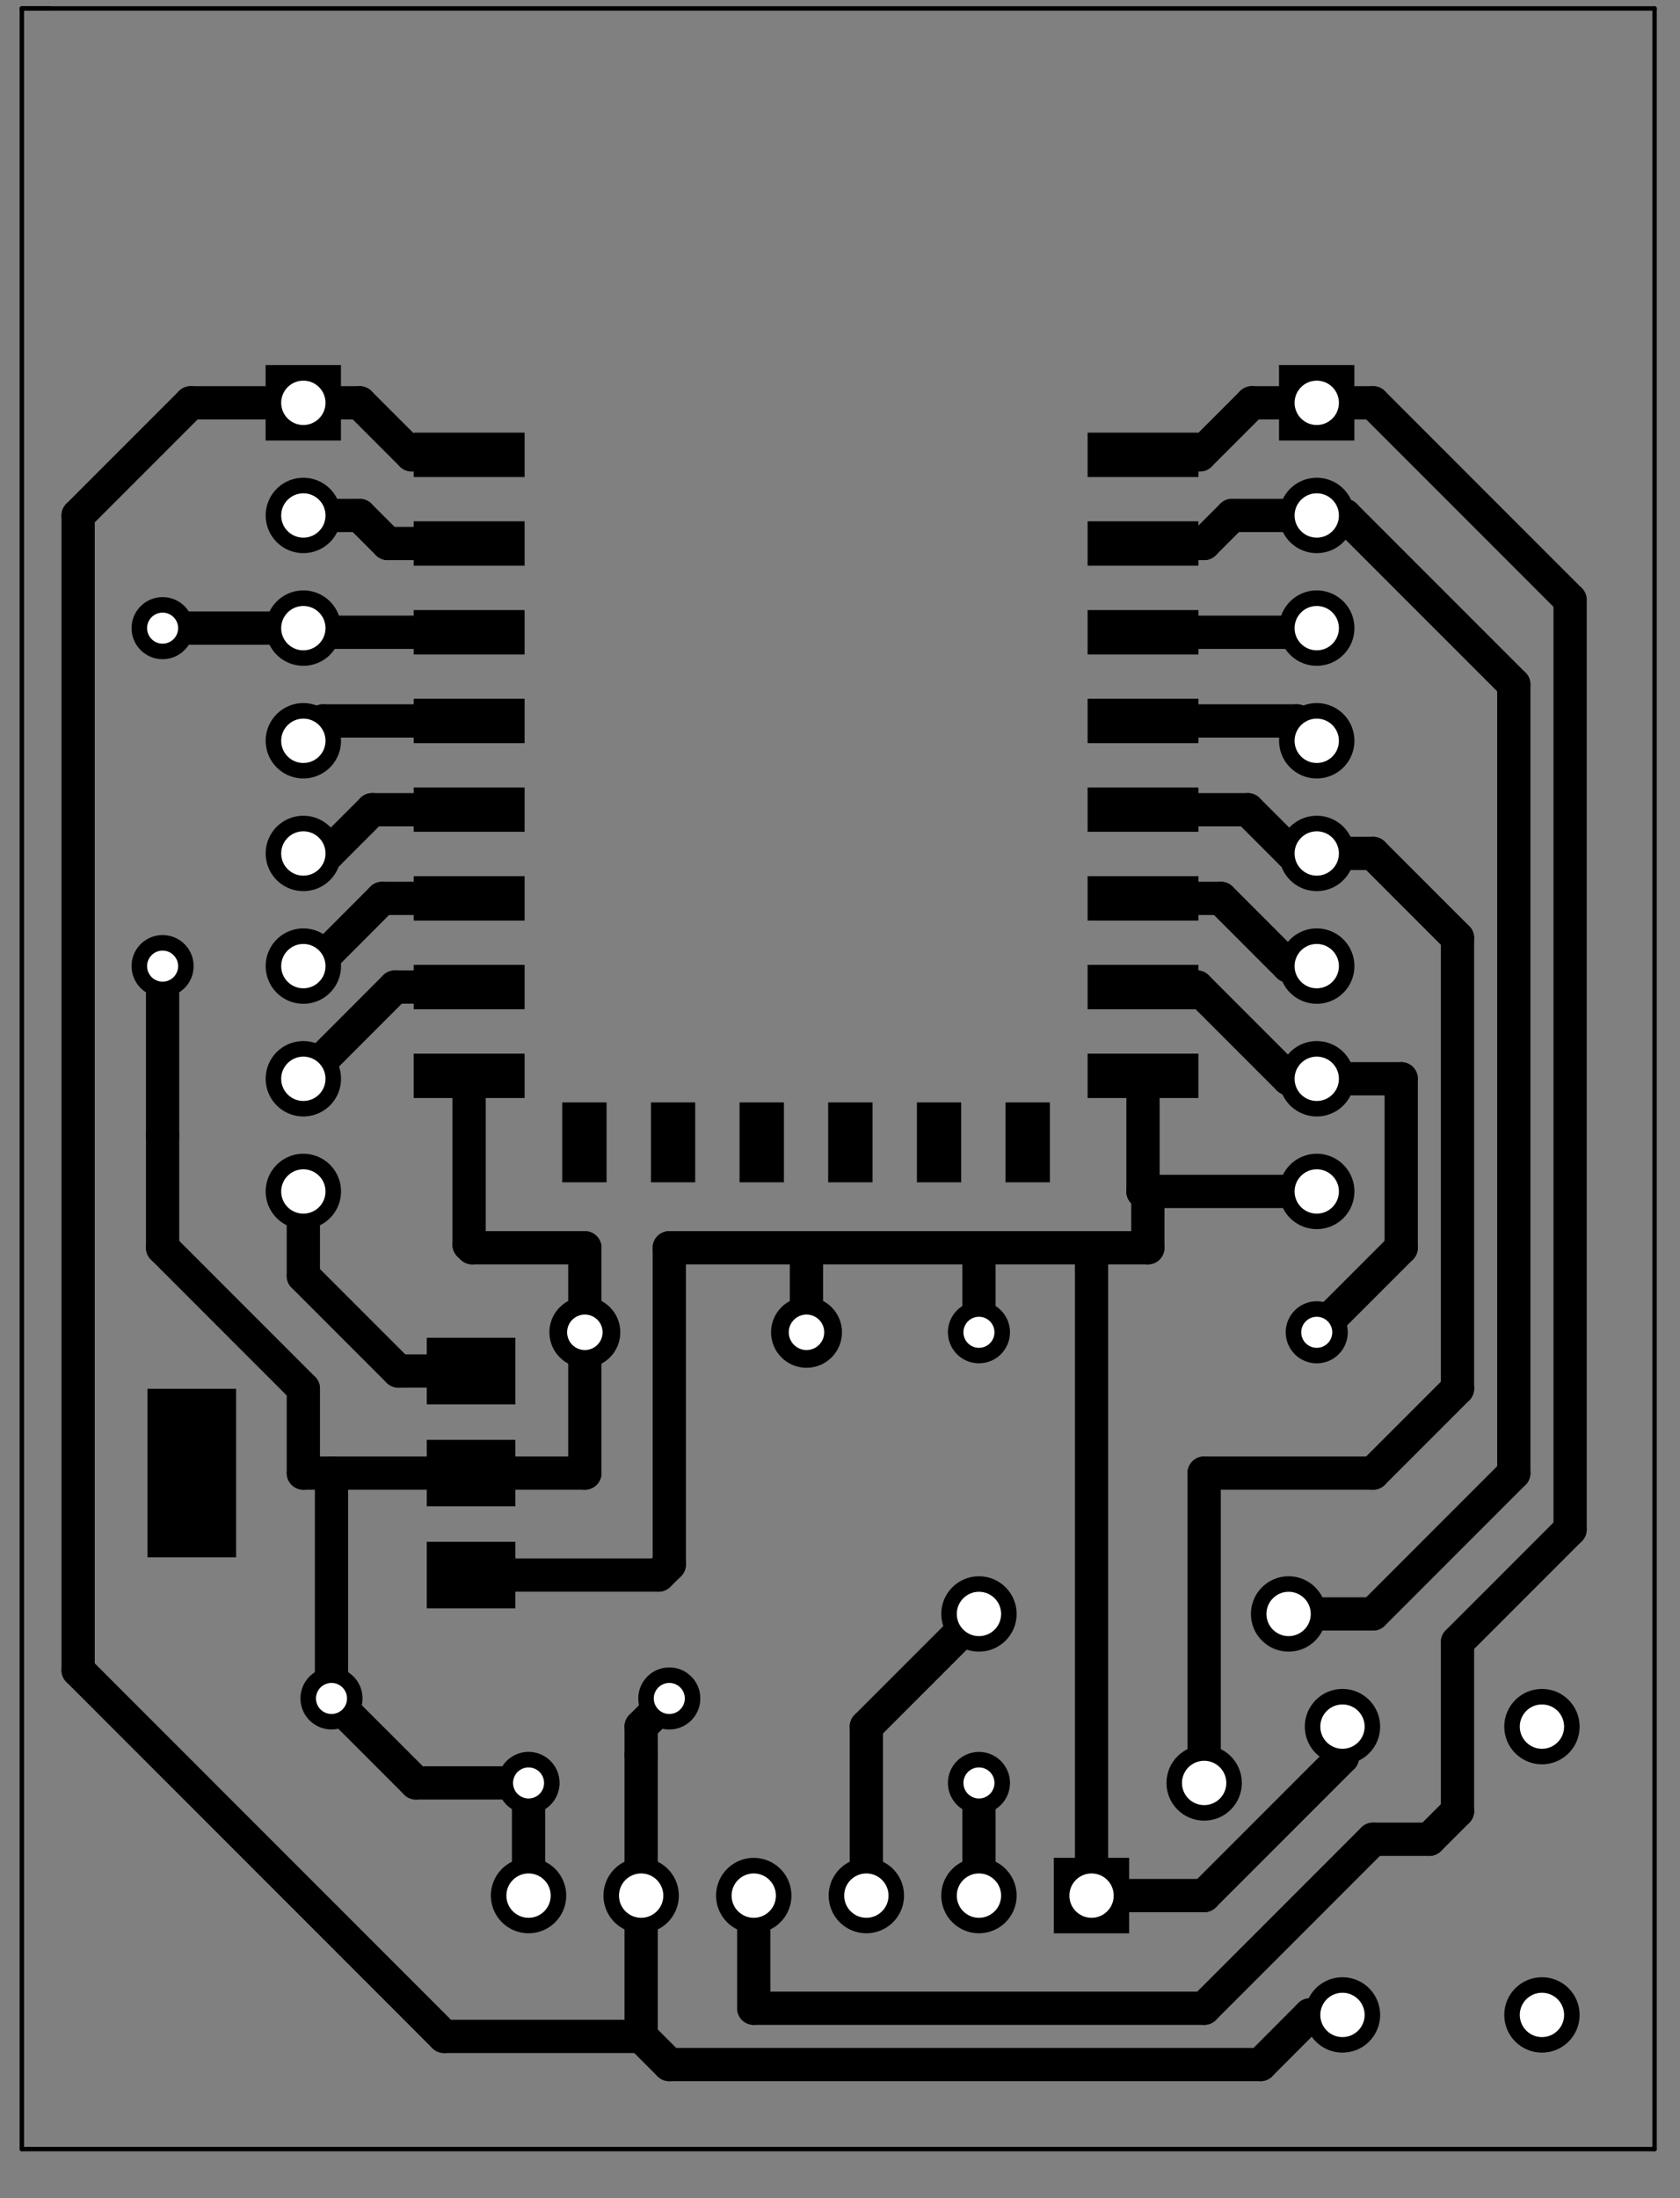 <?xml version="1.0" standalone="no"?>
 <!DOCTYPE svg PUBLIC "-//W3C//DTD SVG 1.1//EN" 
 "http://www.w3.org/Graphics/SVG/1.1/DTD/svg11.dtd"> 
<svg xmlns="http://www.w3.org/2000/svg" version="1.1" 
    width="3.79cm" height="4.956cm" viewBox="0 0 14920 19510 ">
<rect x="0" y="0" width="14920" height="19510" fill="#808080" stroke="none"/>
<title>SVG Picture created as esp12-F.Cu.svg date 2018/07/05 23:08:08 </title>
  <desc>Picture generated by PCBNEW </desc>
<g style="fill:#000000; fill-opacity:1;stroke:#000000; stroke-opacity:1;
stroke-linecap:round; stroke-linejoin:round; "
 transform="translate(0 0) scale(1 1)">
</g>
<g style="fill:#000000; fill-opacity:0.0; 
stroke:#000000; stroke-width:-0; stroke-opacity:1; 
stroke-linecap:round; stroke-linejoin:round;">
</g>
<g style="fill:#000000; fill-opacity:0.0; 
stroke:#000000; stroke-width:39.37; stroke-opacity:1; 
stroke-linecap:round; stroke-linejoin:round;">
<path d="M194 75
L444 75
" />
<path d="M14694 75
L194 75
" />
<path d="M14694 19075
L14694 75
" />
<path d="M194 19075
L14694 19075
" />
<path d="M194 75
L194 19075
" />
</g>
<g style="fill:#000000; fill-opacity:1.0; 
stroke:#000000; stroke-width:0; stroke-opacity:1; 
stroke-linecap:round; stroke-linejoin:round;">
<circle cx="8694.04" cy="15825.4" r="275.591" /> 
</g>
<g style="fill:#000000; fill-opacity:1.0; 
stroke:#000000; stroke-width:39.37; stroke-opacity:1; 
stroke-linecap:round; stroke-linejoin:round;">
</g>
<g style="fill:#000000; fill-opacity:1.0; 
stroke:#000000; stroke-width:551.181; stroke-opacity:1; 
stroke-linecap:round; stroke-linejoin:round;">
</g>
<g style="fill:#000000; fill-opacity:0.0; 
stroke:#000000; stroke-width:551.181; stroke-opacity:1; 
stroke-linecap:round; stroke-linejoin:round;">
<path d="M4694 15825
L4694 15825
" />
</g>
<g style="fill:#000000; fill-opacity:1.0; 
stroke:#000000; stroke-width:0; stroke-opacity:1; 
stroke-linecap:round; stroke-linejoin:round;">
<circle cx="11694" cy="11825.4" r="275.591" /> 
</g>
<g style="fill:#000000; fill-opacity:1.0; 
stroke:#000000; stroke-width:39.37; stroke-opacity:1; 
stroke-linecap:round; stroke-linejoin:round;">
</g>
<g style="fill:#000000; fill-opacity:1.0; 
stroke:#000000; stroke-width:551.181; stroke-opacity:1; 
stroke-linecap:round; stroke-linejoin:round;">
</g>
<g style="fill:#000000; fill-opacity:0.0; 
stroke:#000000; stroke-width:551.181; stroke-opacity:1; 
stroke-linecap:round; stroke-linejoin:round;">
<path d="M8694 11825
L8694 11825
" />
</g>
<g style="fill:#000000; fill-opacity:1.0; 
stroke:#000000; stroke-width:0; stroke-opacity:1; 
stroke-linecap:round; stroke-linejoin:round;">
<circle cx="5194.04" cy="11825.4" r="314.961" /> 
</g>
<g style="fill:#000000; fill-opacity:1.0; 
stroke:#000000; stroke-width:39.37; stroke-opacity:1; 
stroke-linecap:round; stroke-linejoin:round;">
</g>
<g style="fill:#000000; fill-opacity:1.0; 
stroke:#000000; stroke-width:0; stroke-opacity:1; 
stroke-linecap:round; stroke-linejoin:round;">
<circle cx="7162.54" cy="11825.4" r="314.961" /> 
</g>
<g style="fill:#000000; fill-opacity:1.0; 
stroke:#000000; stroke-width:39.37; stroke-opacity:1; 
stroke-linecap:round; stroke-linejoin:round;">
</g>
<g style="fill:#000000; fill-opacity:1.0; 
stroke:#000000; stroke-width:0; stroke-opacity:1; 
stroke-linecap:round; stroke-linejoin:round;">
<polyline style="fill-rule:evenodd;"
points="2359,3910
2359,3240
3028,3240
3028,3910
2359,3910
" /> 
</g>
<g style="fill:#000000; fill-opacity:1.0; 
stroke:#000000; stroke-width:669.291; stroke-opacity:1; 
stroke-linecap:round; stroke-linejoin:round;">
</g>
<g style="fill:#000000; fill-opacity:0.0; 
stroke:#000000; stroke-width:669.291; stroke-opacity:1; 
stroke-linecap:round; stroke-linejoin:round;">
<path d="M2694 4575
L2694 4575
" />
<path d="M2694 5575
L2694 5575
" />
<path d="M2694 6575
L2694 6575
" />
<path d="M2694 7575
L2694 7575
" />
<path d="M2694 8575
L2694 8575
" />
<path d="M2694 9575
L2694 9575
" />
<path d="M2694 10575
L2694 10575
" />
</g>
<g style="fill:#000000; fill-opacity:0.0; 
stroke:#000000; stroke-width:0; stroke-opacity:1; 
stroke-linecap:round; stroke-linejoin:round;">
</g>
<g style="fill:#000000; fill-opacity:1.0; 
stroke:#000000; stroke-width:0; stroke-opacity:1; 
stroke-linecap:round; stroke-linejoin:round;">
<polyline style="fill-rule:evenodd;"
points="11359,3910
11359,3240
12028,3240
12028,3910
11359,3910
" /> 
</g>
<g style="fill:#000000; fill-opacity:1.0; 
stroke:#000000; stroke-width:669.291; stroke-opacity:1; 
stroke-linecap:round; stroke-linejoin:round;">
</g>
<g style="fill:#000000; fill-opacity:0.0; 
stroke:#000000; stroke-width:669.291; stroke-opacity:1; 
stroke-linecap:round; stroke-linejoin:round;">
<path d="M11694 4575
L11694 4575
" />
<path d="M11694 5575
L11694 5575
" />
<path d="M11694 6575
L11694 6575
" />
<path d="M11694 7575
L11694 7575
" />
<path d="M11694 8575
L11694 8575
" />
<path d="M11694 9575
L11694 9575
" />
<path d="M11694 10575
L11694 10575
" />
</g>
<g style="fill:#000000; fill-opacity:0.0; 
stroke:#000000; stroke-width:0; stroke-opacity:1; 
stroke-linecap:round; stroke-linejoin:round;">
</g>
<g style="fill:#000000; fill-opacity:1.0; 
stroke:#000000; stroke-width:0; stroke-opacity:1; 
stroke-linecap:round; stroke-linejoin:round;">
<polyline style="fill-rule:evenodd;"
points="9359,16490
10028,16490
10028,17160
9359,17160
9359,16490
" /> 
</g>
<g style="fill:#000000; fill-opacity:1.0; 
stroke:#000000; stroke-width:669.291; stroke-opacity:1; 
stroke-linecap:round; stroke-linejoin:round;">
</g>
<g style="fill:#000000; fill-opacity:0.0; 
stroke:#000000; stroke-width:669.291; stroke-opacity:1; 
stroke-linecap:round; stroke-linejoin:round;">
<path d="M8694 16825
L8694 16825
" />
<path d="M7694 16825
L7694 16825
" />
<path d="M6694 16825
L6694 16825
" />
<path d="M5694 16825
L5694 16825
" />
<path d="M4694 16825
L4694 16825
" />
</g>
<g style="fill:#000000; fill-opacity:1.0; 
stroke:#000000; stroke-width:0; stroke-opacity:1; 
stroke-linecap:round; stroke-linejoin:round;">
<circle cx="1444.04" cy="5575.35" r="275.591" /> 
</g>
<g style="fill:#000000; fill-opacity:1.0; 
stroke:#000000; stroke-width:39.37; stroke-opacity:1; 
stroke-linecap:round; stroke-linejoin:round;">
</g>
<g style="fill:#000000; fill-opacity:1.0; 
stroke:#000000; stroke-width:551.181; stroke-opacity:1; 
stroke-linecap:round; stroke-linejoin:round;">
</g>
<g style="fill:#000000; fill-opacity:0.0; 
stroke:#000000; stroke-width:551.181; stroke-opacity:1; 
stroke-linecap:round; stroke-linejoin:round;">
<path d="M1444 8575
L1444 8575
" />
</g>
<g style="fill:#000000; fill-opacity:1.0; 
stroke:#000000; stroke-width:0; stroke-opacity:1; 
stroke-linecap:round; stroke-linejoin:round;">
<circle cx="5944.04" cy="15075.4" r="275.591" /> 
</g>
<g style="fill:#000000; fill-opacity:1.0; 
stroke:#000000; stroke-width:39.37; stroke-opacity:1; 
stroke-linecap:round; stroke-linejoin:round;">
</g>
<g style="fill:#000000; fill-opacity:1.0; 
stroke:#000000; stroke-width:551.181; stroke-opacity:1; 
stroke-linecap:round; stroke-linejoin:round;">
</g>
<g style="fill:#000000; fill-opacity:0.0; 
stroke:#000000; stroke-width:551.181; stroke-opacity:1; 
stroke-linecap:round; stroke-linejoin:round;">
<path d="M2944 15075
L2944 15075
" />
</g>
<g style="fill:#000000; fill-opacity:0.0; 
stroke:#000000; stroke-width:0; stroke-opacity:1; 
stroke-linecap:round; stroke-linejoin:round;">
</g>
<g style="fill:#000000; fill-opacity:1.0; 
stroke:#000000; stroke-width:0; stroke-opacity:1; 
stroke-linecap:round; stroke-linejoin:round;">
<polyline style="fill-rule:evenodd;"
points="3674,4234
3674,3840
4659,3840
4659,4234
3674,4234
" /> 
<polyline style="fill-rule:evenodd;"
points="3674,5021
3674,4627
4659,4627
4659,5021
3674,5021
" /> 
<polyline style="fill-rule:evenodd;"
points="3674,5809
3674,5415
4659,5415
4659,5809
3674,5809
" /> 
<polyline style="fill-rule:evenodd;"
points="3674,6596
3674,6202
4659,6202
4659,6596
3674,6596
" /> 
<polyline style="fill-rule:evenodd;"
points="3674,7383
3674,6990
4659,6990
4659,7383
3674,7383
" /> 
<polyline style="fill-rule:evenodd;"
points="3674,8171
3674,7777
4659,7777
4659,8171
3674,8171
" /> 
<polyline style="fill-rule:evenodd;"
points="3674,8958
3674,8564
4659,8564
4659,8958
3674,8958
" /> 
<polyline style="fill-rule:evenodd;"
points="3674,9746
3674,9352
4659,9352
4659,9746
3674,9746
" /> 
<polyline style="fill-rule:evenodd;"
points="4993,10494
4993,9785
5387,9785
5387,10494
4993,10494
" /> 
<polyline style="fill-rule:evenodd;"
points="5781,10494
5781,9785
6174,9785
6174,10494
5781,10494
" /> 
<polyline style="fill-rule:evenodd;"
points="6568,10494
6568,9785
6962,9785
6962,10494
6568,10494
" /> 
<polyline style="fill-rule:evenodd;"
points="7355,10494
7355,9785
7749,9785
7749,10494
7355,10494
" /> 
<polyline style="fill-rule:evenodd;"
points="8143,10494
8143,9785
8536,9785
8536,10494
8143,10494
" /> 
<polyline style="fill-rule:evenodd;"
points="8930,10494
8930,9785
9324,9785
9324,10494
8930,10494
" /> 
<polyline style="fill-rule:evenodd;"
points="9659,9746
9659,9352
10643,9352
10643,9746
9659,9746
" /> 
<polyline style="fill-rule:evenodd;"
points="9659,8958
9659,8564
10643,8564
10643,8958
9659,8958
" /> 
<polyline style="fill-rule:evenodd;"
points="9659,8171
9659,7777
10643,7777
10643,8171
9659,8171
" /> 
<polyline style="fill-rule:evenodd;"
points="9659,7383
9659,6990
10643,6990
10643,7383
9659,7383
" /> 
<polyline style="fill-rule:evenodd;"
points="9659,6596
9659,6202
10643,6202
10643,6596
9659,6596
" /> 
<polyline style="fill-rule:evenodd;"
points="9659,5809
9659,5415
10643,5415
10643,5809
9659,5809
" /> 
<polyline style="fill-rule:evenodd;"
points="9659,5021
9659,4627
10643,4627
10643,5021
9659,5021
" /> 
<polyline style="fill-rule:evenodd;"
points="9659,4234
9659,3840
10643,3840
10643,4234
9659,4234
" /> 
<polyline style="fill-rule:evenodd;"
points="2097,12327
2097,13823
1310,13823
1310,12327
2097,12327
" /> 
<polyline style="fill-rule:evenodd;"
points="4577,12780
4577,13370
3790,13370
3790,12780
4577,12780
" /> 
<polyline style="fill-rule:evenodd;"
points="4577,11874
4577,12465
3790,12465
3790,11874
4577,11874
" /> 
<polyline style="fill-rule:evenodd;"
points="4577,13685
4577,14276
3790,14276
3790,13685
4577,13685
" /> 
<circle cx="11922.4" cy="17884.4" r="334.646" /> 
</g>
<g style="fill:#000000; fill-opacity:1.0; 
stroke:#000000; stroke-width:39.37; stroke-opacity:1; 
stroke-linecap:round; stroke-linejoin:round;">
</g>
<g style="fill:#000000; fill-opacity:1.0; 
stroke:#000000; stroke-width:0; stroke-opacity:1; 
stroke-linecap:round; stroke-linejoin:round;">
<circle cx="11922.4" cy="15325.4" r="334.646" /> 
</g>
<g style="fill:#000000; fill-opacity:1.0; 
stroke:#000000; stroke-width:39.37; stroke-opacity:1; 
stroke-linecap:round; stroke-linejoin:round;">
</g>
<g style="fill:#000000; fill-opacity:1.0; 
stroke:#000000; stroke-width:0; stroke-opacity:1; 
stroke-linecap:round; stroke-linejoin:round;">
<circle cx="13694" cy="17884.4" r="334.646" /> 
</g>
<g style="fill:#000000; fill-opacity:1.0; 
stroke:#000000; stroke-width:39.37; stroke-opacity:1; 
stroke-linecap:round; stroke-linejoin:round;">
</g>
<g style="fill:#000000; fill-opacity:1.0; 
stroke:#000000; stroke-width:0; stroke-opacity:1; 
stroke-linecap:round; stroke-linejoin:round;">
<circle cx="13694" cy="15325.4" r="334.646" /> 
</g>
<g style="fill:#000000; fill-opacity:1.0; 
stroke:#000000; stroke-width:39.37; stroke-opacity:1; 
stroke-linecap:round; stroke-linejoin:round;">
</g>
<g style="fill:#000000; fill-opacity:1.0; 
stroke:#000000; stroke-width:0; stroke-opacity:1; 
stroke-linecap:round; stroke-linejoin:round;">
<circle cx="11444" cy="14325.4" r="334.646" /> 
</g>
<g style="fill:#000000; fill-opacity:1.0; 
stroke:#000000; stroke-width:39.37; stroke-opacity:1; 
stroke-linecap:round; stroke-linejoin:round;">
</g>
<g style="fill:#000000; fill-opacity:1.0; 
stroke:#000000; stroke-width:0; stroke-opacity:1; 
stroke-linecap:round; stroke-linejoin:round;">
<circle cx="8694.04" cy="14325.4" r="334.646" /> 
</g>
<g style="fill:#000000; fill-opacity:1.0; 
stroke:#000000; stroke-width:39.37; stroke-opacity:1; 
stroke-linecap:round; stroke-linejoin:round;">
</g>
<g style="fill:#000000; fill-opacity:1.0; 
stroke:#000000; stroke-width:0; stroke-opacity:1; 
stroke-linecap:round; stroke-linejoin:round;">
<circle cx="10694" cy="15825.4" r="334.646" /> 
</g>
<g style="fill:#000000; fill-opacity:1.0; 
stroke:#000000; stroke-width:39.37; stroke-opacity:1; 
stroke-linecap:round; stroke-linejoin:round;">
</g>
<g style="fill:#000000; fill-opacity:1.0; 
stroke:#000000; stroke-width:295.276; stroke-opacity:1; 
stroke-linecap:round; stroke-linejoin:round;">
</g>
<g style="fill:#000000; fill-opacity:0.0; 
stroke:#000000; stroke-width:295.276; stroke-opacity:1; 
stroke-linecap:round; stroke-linejoin:round;">
<path d="M4184 13075
L5194 13075
" />
<path d="M5194 13075
L5194 11825
" />
<path d="M5194 11825
L5194 11075
" />
<path d="M4166 11048
L4166 9549
" />
<path d="M4194 11075
L4166 11048
" />
<path d="M5194 11075
L4194 11075
" />
<path d="M4694 16825
L4694 15825
" />
<path d="M2944 15075
L3694 15825
" />
<path d="M3694 15825
L4694 15825
" />
<path d="M2944 15075
L2944 13075
" />
<path d="M4184 13075
L2944 13075
" />
<path d="M2944 13075
L2694 13075
" />
<path d="M1444 8575
L1444 10075
" />
<path d="M1444 10075
L1444 11075
" />
<path d="M1444 11075
L2694 12325
" />
<path d="M2694 12325
L2694 13075
" />
<path d="M11922 15325
L11922 15597
" />
<path d="M11922 15597
L10694 16825
" />
<path d="M10694 16825
L9694 16825
" />
<path d="M9694 16825
L9694 11075
" />
<path d="M7162 11825
L7162 11075
" />
<path d="M7162 11075
L7194 11075
" />
<path d="M8694 11825
L8694 11075
" />
<path d="M4184 13980
L5849 13980
" />
<path d="M10194 11075
L10194 10575
" />
<path d="M5944 11075
L7194 11075
" />
<path d="M7194 11075
L8694 11075
" />
<path d="M8694 11075
L9694 11075
" />
<path d="M9694 11075
L10194 11075
" />
<path d="M5944 13886
L5944 11075
" />
<path d="M5849 13980
L5944 13886
" />
<path d="M10194 10575
L10151 10575
" />
<path d="M11694 10575
L10151 10575
" />
<path d="M10151 10575
L10194 10575
" />
<path d="M10194 10575
L10151 10575
" />
<path d="M10151 10575
L10151 9549
" />
<path d="M11922 17884
L11634 17884
" />
<path d="M11634 17884
L11194 18325
" />
<path d="M11194 18325
L5944 18325
" />
<path d="M5944 18325
L5694 18075
" />
<path d="M5694 16825
L5694 15575
" />
<path d="M5694 15325
L5944 15075
" />
<path d="M5694 15575
L5694 15325
" />
<path d="M2694 3575
L1694 3575
" />
<path d="M5694 18075
L5694 16825
" />
<path d="M3944 18075
L5694 18075
" />
<path d="M694 14825
L3944 18075
" />
<path d="M694 4575
L694 14825
" />
<path d="M1694 3575
L694 4575
" />
<path d="M4166 4037
L3656 4037
" />
<path d="M3194 3575
L2694 3575
" />
<path d="M3656 4037
L3194 3575
" />
<path d="M4166 4824
L3443 4824
" />
<path d="M3194 4575
L2694 4575
" />
<path d="M3443 4824
L3194 4575
" />
<path d="M2694 5575
L1444 5575
" />
<path d="M4166 5612
L2730 5612
" />
<path d="M2730 5612
L2694 5575
" />
<path d="M4166 6399
L2869 6399
" />
<path d="M2869 6399
L2694 6575
" />
<path d="M4166 7187
L3305 7187
" />
<path d="M3305 7187
L2917 7575
" />
<path d="M2917 7575
L2694 7575
" />
<path d="M4166 7974
L3394 7974
" />
<path d="M3394 7974
L2794 8575
" />
<path d="M2794 8575
L2694 8575
" />
<path d="M4166 8761
L3507 8761
" />
<path d="M3507 8761
L2694 9575
" />
<path d="M2694 10575
L2694 11325
" />
<path d="M3538 12169
L4184 12169
" />
<path d="M2694 11325
L3538 12169
" />
<path d="M7694 16825
L7694 15325
" />
<path d="M13444 6075
L11944 4575
" />
<path d="M13444 13075
L13444 6075
" />
<path d="M12194 14325
L13444 13075
" />
<path d="M11444 14325
L12194 14325
" />
<path d="M7694 15325
L8694 14325
" />
<path d="M11944 4575
L11694 4575
" />
<path d="M10151 4824
L10693 4824
" />
<path d="M10942 4575
L11694 4575
" />
<path d="M10693 4824
L10942 4575
" />
<path d="M10151 5612
L11657 5612
" />
<path d="M11657 5612
L11694 5575
" />
<path d="M10151 6399
L11518 6399
" />
<path d="M11518 6399
L11694 6575
" />
<path d="M12194 7575
L11694 7575
" />
<path d="M12944 8325
L12194 7575
" />
<path d="M12944 12325
L12944 8325
" />
<path d="M12194 13075
L12944 12325
" />
<path d="M10694 13075
L12194 13075
" />
<path d="M10694 15825
L10694 13075
" />
<path d="M8694 16825
L8694 15825
" />
<path d="M10151 7187
L11082 7187
" />
<path d="M11082 7187
L11470 7575
" />
<path d="M11470 7575
L11694 7575
" />
<path d="M10151 7974
L10843 7974
" />
<path d="M10843 7974
L11444 8575
" />
<path d="M11444 8575
L11694 8575
" />
<path d="M11694 9575
L12444 9575
" />
<path d="M12444 11075
L11694 11825
" />
<path d="M12444 9575
L12444 11075
" />
<path d="M10151 8761
L10630 8761
" />
<path d="M10630 8761
L11444 9575
" />
<path d="M11444 9575
L11694 9575
" />
<path d="M6694 16825
L6694 17825
" />
<path d="M12194 3575
L11694 3575
" />
<path d="M13944 5325
L12194 3575
" />
<path d="M13944 13575
L13944 5325
" />
<path d="M12944 14575
L13944 13575
" />
<path d="M12944 16075
L12944 14575
" />
<path d="M12694 16325
L12944 16075
" />
<path d="M12194 16325
L12694 16325
" />
<path d="M10694 17825
L12194 16325
" />
<path d="M6694 17825
L10694 17825
" />
<path d="M10151 4037
L10656 4037
" />
<path d="M11118 3575
L11694 3575
" />
<path d="M10656 4037
L11118 3575
" />
</g>
<g style="fill:#FFFFFF; fill-opacity:0.0; 
stroke:#FFFFFF; stroke-width:295.276; stroke-opacity:1; 
stroke-linecap:round; stroke-linejoin:round;">
</g>
<g style="fill:#FFFFFF; fill-opacity:1.0; 
stroke:#FFFFFF; stroke-width:0; stroke-opacity:1; 
stroke-linecap:round; stroke-linejoin:round;">
<circle cx="11444" cy="14325.4" r="196.85" /> 
</g>
<g style="fill:#FFFFFF; fill-opacity:1.0; 
stroke:#FFFFFF; stroke-width:39.37; stroke-opacity:1; 
stroke-linecap:round; stroke-linejoin:round;">
</g>
<g style="fill:#FFFFFF; fill-opacity:1.0; 
stroke:#FFFFFF; stroke-width:0; stroke-opacity:1; 
stroke-linecap:round; stroke-linejoin:round;">
<circle cx="8694.04" cy="14325.4" r="196.85" /> 
</g>
<g style="fill:#FFFFFF; fill-opacity:1.0; 
stroke:#FFFFFF; stroke-width:39.37; stroke-opacity:1; 
stroke-linecap:round; stroke-linejoin:round;">
</g>
<g style="fill:#FFFFFF; fill-opacity:1.0; 
stroke:#FFFFFF; stroke-width:0; stroke-opacity:1; 
stroke-linecap:round; stroke-linejoin:round;">
<circle cx="10694" cy="15825.4" r="196.85" /> 
</g>
<g style="fill:#FFFFFF; fill-opacity:1.0; 
stroke:#FFFFFF; stroke-width:39.37; stroke-opacity:1; 
stroke-linecap:round; stroke-linejoin:round;">
</g>
<g style="fill:#FFFFFF; fill-opacity:1.0; 
stroke:#FFFFFF; stroke-width:0; stroke-opacity:1; 
stroke-linecap:round; stroke-linejoin:round;">
<circle cx="8694.04" cy="15825.4" r="137.795" /> 
</g>
<g style="fill:#FFFFFF; fill-opacity:1.0; 
stroke:#FFFFFF; stroke-width:39.37; stroke-opacity:1; 
stroke-linecap:round; stroke-linejoin:round;">
</g>
<g style="fill:#FFFFFF; fill-opacity:1.0; 
stroke:#FFFFFF; stroke-width:0; stroke-opacity:1; 
stroke-linecap:round; stroke-linejoin:round;">
<circle cx="4694.04" cy="15825.4" r="137.795" /> 
</g>
<g style="fill:#FFFFFF; fill-opacity:1.0; 
stroke:#FFFFFF; stroke-width:39.37; stroke-opacity:1; 
stroke-linecap:round; stroke-linejoin:round;">
</g>
<g style="fill:#FFFFFF; fill-opacity:1.0; 
stroke:#FFFFFF; stroke-width:0; stroke-opacity:1; 
stroke-linecap:round; stroke-linejoin:round;">
<circle cx="11694" cy="11825.4" r="137.795" /> 
</g>
<g style="fill:#FFFFFF; fill-opacity:1.0; 
stroke:#FFFFFF; stroke-width:39.37; stroke-opacity:1; 
stroke-linecap:round; stroke-linejoin:round;">
</g>
<g style="fill:#FFFFFF; fill-opacity:1.0; 
stroke:#FFFFFF; stroke-width:0; stroke-opacity:1; 
stroke-linecap:round; stroke-linejoin:round;">
<circle cx="8694.04" cy="11825.4" r="137.795" /> 
</g>
<g style="fill:#FFFFFF; fill-opacity:1.0; 
stroke:#FFFFFF; stroke-width:39.37; stroke-opacity:1; 
stroke-linecap:round; stroke-linejoin:round;">
</g>
<g style="fill:#FFFFFF; fill-opacity:1.0; 
stroke:#FFFFFF; stroke-width:0; stroke-opacity:1; 
stroke-linecap:round; stroke-linejoin:round;">
<circle cx="5194.04" cy="11825.4" r="157.48" /> 
</g>
<g style="fill:#FFFFFF; fill-opacity:1.0; 
stroke:#FFFFFF; stroke-width:39.37; stroke-opacity:1; 
stroke-linecap:round; stroke-linejoin:round;">
</g>
<g style="fill:#FFFFFF; fill-opacity:1.0; 
stroke:#FFFFFF; stroke-width:0; stroke-opacity:1; 
stroke-linecap:round; stroke-linejoin:round;">
<circle cx="7162.54" cy="11825.4" r="157.48" /> 
</g>
<g style="fill:#FFFFFF; fill-opacity:1.0; 
stroke:#FFFFFF; stroke-width:39.37; stroke-opacity:1; 
stroke-linecap:round; stroke-linejoin:round;">
</g>
<g style="fill:#FFFFFF; fill-opacity:1.0; 
stroke:#FFFFFF; stroke-width:0; stroke-opacity:1; 
stroke-linecap:round; stroke-linejoin:round;">
<circle cx="2694.04" cy="3575.35" r="196.85" /> 
</g>
<g style="fill:#FFFFFF; fill-opacity:1.0; 
stroke:#FFFFFF; stroke-width:39.37; stroke-opacity:1; 
stroke-linecap:round; stroke-linejoin:round;">
</g>
<g style="fill:#FFFFFF; fill-opacity:1.0; 
stroke:#FFFFFF; stroke-width:0; stroke-opacity:1; 
stroke-linecap:round; stroke-linejoin:round;">
<circle cx="2694.04" cy="4575.35" r="196.85" /> 
</g>
<g style="fill:#FFFFFF; fill-opacity:1.0; 
stroke:#FFFFFF; stroke-width:39.37; stroke-opacity:1; 
stroke-linecap:round; stroke-linejoin:round;">
</g>
<g style="fill:#FFFFFF; fill-opacity:1.0; 
stroke:#FFFFFF; stroke-width:0; stroke-opacity:1; 
stroke-linecap:round; stroke-linejoin:round;">
<circle cx="2694.04" cy="5575.35" r="196.85" /> 
</g>
<g style="fill:#FFFFFF; fill-opacity:1.0; 
stroke:#FFFFFF; stroke-width:39.37; stroke-opacity:1; 
stroke-linecap:round; stroke-linejoin:round;">
</g>
<g style="fill:#FFFFFF; fill-opacity:1.0; 
stroke:#FFFFFF; stroke-width:0; stroke-opacity:1; 
stroke-linecap:round; stroke-linejoin:round;">
<circle cx="2694.04" cy="6575.35" r="196.85" /> 
</g>
<g style="fill:#FFFFFF; fill-opacity:1.0; 
stroke:#FFFFFF; stroke-width:39.37; stroke-opacity:1; 
stroke-linecap:round; stroke-linejoin:round;">
</g>
<g style="fill:#FFFFFF; fill-opacity:1.0; 
stroke:#FFFFFF; stroke-width:0; stroke-opacity:1; 
stroke-linecap:round; stroke-linejoin:round;">
<circle cx="2694.04" cy="7575.35" r="196.85" /> 
</g>
<g style="fill:#FFFFFF; fill-opacity:1.0; 
stroke:#FFFFFF; stroke-width:39.37; stroke-opacity:1; 
stroke-linecap:round; stroke-linejoin:round;">
</g>
<g style="fill:#FFFFFF; fill-opacity:1.0; 
stroke:#FFFFFF; stroke-width:0; stroke-opacity:1; 
stroke-linecap:round; stroke-linejoin:round;">
<circle cx="2694.04" cy="8575.35" r="196.85" /> 
</g>
<g style="fill:#FFFFFF; fill-opacity:1.0; 
stroke:#FFFFFF; stroke-width:39.37; stroke-opacity:1; 
stroke-linecap:round; stroke-linejoin:round;">
</g>
<g style="fill:#FFFFFF; fill-opacity:1.0; 
stroke:#FFFFFF; stroke-width:0; stroke-opacity:1; 
stroke-linecap:round; stroke-linejoin:round;">
<circle cx="2694.04" cy="9575.35" r="196.85" /> 
</g>
<g style="fill:#FFFFFF; fill-opacity:1.0; 
stroke:#FFFFFF; stroke-width:39.37; stroke-opacity:1; 
stroke-linecap:round; stroke-linejoin:round;">
</g>
<g style="fill:#FFFFFF; fill-opacity:1.0; 
stroke:#FFFFFF; stroke-width:0; stroke-opacity:1; 
stroke-linecap:round; stroke-linejoin:round;">
<circle cx="2694.04" cy="10575.4" r="196.85" /> 
</g>
<g style="fill:#FFFFFF; fill-opacity:1.0; 
stroke:#FFFFFF; stroke-width:39.37; stroke-opacity:1; 
stroke-linecap:round; stroke-linejoin:round;">
</g>
<g style="fill:#FFFFFF; fill-opacity:1.0; 
stroke:#FFFFFF; stroke-width:0; stroke-opacity:1; 
stroke-linecap:round; stroke-linejoin:round;">
<circle cx="11694" cy="3575.35" r="196.85" /> 
</g>
<g style="fill:#FFFFFF; fill-opacity:1.0; 
stroke:#FFFFFF; stroke-width:39.37; stroke-opacity:1; 
stroke-linecap:round; stroke-linejoin:round;">
</g>
<g style="fill:#FFFFFF; fill-opacity:1.0; 
stroke:#FFFFFF; stroke-width:0; stroke-opacity:1; 
stroke-linecap:round; stroke-linejoin:round;">
<circle cx="11694" cy="4575.35" r="196.85" /> 
</g>
<g style="fill:#FFFFFF; fill-opacity:1.0; 
stroke:#FFFFFF; stroke-width:39.37; stroke-opacity:1; 
stroke-linecap:round; stroke-linejoin:round;">
</g>
<g style="fill:#FFFFFF; fill-opacity:1.0; 
stroke:#FFFFFF; stroke-width:0; stroke-opacity:1; 
stroke-linecap:round; stroke-linejoin:round;">
<circle cx="11694" cy="5575.35" r="196.85" /> 
</g>
<g style="fill:#FFFFFF; fill-opacity:1.0; 
stroke:#FFFFFF; stroke-width:39.37; stroke-opacity:1; 
stroke-linecap:round; stroke-linejoin:round;">
</g>
<g style="fill:#FFFFFF; fill-opacity:1.0; 
stroke:#FFFFFF; stroke-width:0; stroke-opacity:1; 
stroke-linecap:round; stroke-linejoin:round;">
<circle cx="11694" cy="6575.35" r="196.85" /> 
</g>
<g style="fill:#FFFFFF; fill-opacity:1.0; 
stroke:#FFFFFF; stroke-width:39.37; stroke-opacity:1; 
stroke-linecap:round; stroke-linejoin:round;">
</g>
<g style="fill:#FFFFFF; fill-opacity:1.0; 
stroke:#FFFFFF; stroke-width:0; stroke-opacity:1; 
stroke-linecap:round; stroke-linejoin:round;">
<circle cx="11694" cy="7575.35" r="196.85" /> 
</g>
<g style="fill:#FFFFFF; fill-opacity:1.0; 
stroke:#FFFFFF; stroke-width:39.37; stroke-opacity:1; 
stroke-linecap:round; stroke-linejoin:round;">
</g>
<g style="fill:#FFFFFF; fill-opacity:1.0; 
stroke:#FFFFFF; stroke-width:0; stroke-opacity:1; 
stroke-linecap:round; stroke-linejoin:round;">
<circle cx="11694" cy="8575.35" r="196.85" /> 
</g>
<g style="fill:#FFFFFF; fill-opacity:1.0; 
stroke:#FFFFFF; stroke-width:39.37; stroke-opacity:1; 
stroke-linecap:round; stroke-linejoin:round;">
</g>
<g style="fill:#FFFFFF; fill-opacity:1.0; 
stroke:#FFFFFF; stroke-width:0; stroke-opacity:1; 
stroke-linecap:round; stroke-linejoin:round;">
<circle cx="11694" cy="9575.35" r="196.85" /> 
</g>
<g style="fill:#FFFFFF; fill-opacity:1.0; 
stroke:#FFFFFF; stroke-width:39.37; stroke-opacity:1; 
stroke-linecap:round; stroke-linejoin:round;">
</g>
<g style="fill:#FFFFFF; fill-opacity:1.0; 
stroke:#FFFFFF; stroke-width:0; stroke-opacity:1; 
stroke-linecap:round; stroke-linejoin:round;">
<circle cx="11694" cy="10575.4" r="196.85" /> 
</g>
<g style="fill:#FFFFFF; fill-opacity:1.0; 
stroke:#FFFFFF; stroke-width:39.37; stroke-opacity:1; 
stroke-linecap:round; stroke-linejoin:round;">
</g>
<g style="fill:#FFFFFF; fill-opacity:1.0; 
stroke:#FFFFFF; stroke-width:0; stroke-opacity:1; 
stroke-linecap:round; stroke-linejoin:round;">
<circle cx="9694.04" cy="16825.4" r="196.85" /> 
</g>
<g style="fill:#FFFFFF; fill-opacity:1.0; 
stroke:#FFFFFF; stroke-width:39.37; stroke-opacity:1; 
stroke-linecap:round; stroke-linejoin:round;">
</g>
<g style="fill:#FFFFFF; fill-opacity:1.0; 
stroke:#FFFFFF; stroke-width:0; stroke-opacity:1; 
stroke-linecap:round; stroke-linejoin:round;">
<circle cx="8694.04" cy="16825.4" r="196.85" /> 
</g>
<g style="fill:#FFFFFF; fill-opacity:1.0; 
stroke:#FFFFFF; stroke-width:39.37; stroke-opacity:1; 
stroke-linecap:round; stroke-linejoin:round;">
</g>
<g style="fill:#FFFFFF; fill-opacity:1.0; 
stroke:#FFFFFF; stroke-width:0; stroke-opacity:1; 
stroke-linecap:round; stroke-linejoin:round;">
<circle cx="7694.04" cy="16825.4" r="196.85" /> 
</g>
<g style="fill:#FFFFFF; fill-opacity:1.0; 
stroke:#FFFFFF; stroke-width:39.37; stroke-opacity:1; 
stroke-linecap:round; stroke-linejoin:round;">
</g>
<g style="fill:#FFFFFF; fill-opacity:1.0; 
stroke:#FFFFFF; stroke-width:0; stroke-opacity:1; 
stroke-linecap:round; stroke-linejoin:round;">
<circle cx="6694.04" cy="16825.4" r="196.85" /> 
</g>
<g style="fill:#FFFFFF; fill-opacity:1.0; 
stroke:#FFFFFF; stroke-width:39.37; stroke-opacity:1; 
stroke-linecap:round; stroke-linejoin:round;">
</g>
<g style="fill:#FFFFFF; fill-opacity:1.0; 
stroke:#FFFFFF; stroke-width:0; stroke-opacity:1; 
stroke-linecap:round; stroke-linejoin:round;">
<circle cx="5694.04" cy="16825.4" r="196.85" /> 
</g>
<g style="fill:#FFFFFF; fill-opacity:1.0; 
stroke:#FFFFFF; stroke-width:39.37; stroke-opacity:1; 
stroke-linecap:round; stroke-linejoin:round;">
</g>
<g style="fill:#FFFFFF; fill-opacity:1.0; 
stroke:#FFFFFF; stroke-width:0; stroke-opacity:1; 
stroke-linecap:round; stroke-linejoin:round;">
<circle cx="4694.04" cy="16825.4" r="196.85" /> 
</g>
<g style="fill:#FFFFFF; fill-opacity:1.0; 
stroke:#FFFFFF; stroke-width:39.37; stroke-opacity:1; 
stroke-linecap:round; stroke-linejoin:round;">
</g>
<g style="fill:#FFFFFF; fill-opacity:1.0; 
stroke:#FFFFFF; stroke-width:0; stroke-opacity:1; 
stroke-linecap:round; stroke-linejoin:round;">
<circle cx="1444.04" cy="5575.35" r="137.795" /> 
</g>
<g style="fill:#FFFFFF; fill-opacity:1.0; 
stroke:#FFFFFF; stroke-width:39.37; stroke-opacity:1; 
stroke-linecap:round; stroke-linejoin:round;">
</g>
<g style="fill:#FFFFFF; fill-opacity:1.0; 
stroke:#FFFFFF; stroke-width:0; stroke-opacity:1; 
stroke-linecap:round; stroke-linejoin:round;">
<circle cx="1444.04" cy="8575.35" r="137.795" /> 
</g>
<g style="fill:#FFFFFF; fill-opacity:1.0; 
stroke:#FFFFFF; stroke-width:39.37; stroke-opacity:1; 
stroke-linecap:round; stroke-linejoin:round;">
</g>
<g style="fill:#FFFFFF; fill-opacity:1.0; 
stroke:#FFFFFF; stroke-width:0; stroke-opacity:1; 
stroke-linecap:round; stroke-linejoin:round;">
<circle cx="5944.04" cy="15075.4" r="137.795" /> 
</g>
<g style="fill:#FFFFFF; fill-opacity:1.0; 
stroke:#FFFFFF; stroke-width:39.37; stroke-opacity:1; 
stroke-linecap:round; stroke-linejoin:round;">
</g>
<g style="fill:#FFFFFF; fill-opacity:1.0; 
stroke:#FFFFFF; stroke-width:0; stroke-opacity:1; 
stroke-linecap:round; stroke-linejoin:round;">
<circle cx="2944.04" cy="15075.4" r="137.795" /> 
</g>
<g style="fill:#FFFFFF; fill-opacity:1.0; 
stroke:#FFFFFF; stroke-width:39.37; stroke-opacity:1; 
stroke-linecap:round; stroke-linejoin:round;">
</g>
<g style="fill:#FFFFFF; fill-opacity:1.0; 
stroke:#FFFFFF; stroke-width:0; stroke-opacity:1; 
stroke-linecap:round; stroke-linejoin:round;">
<circle cx="11922.4" cy="17884.4" r="196.85" /> 
</g>
<g style="fill:#FFFFFF; fill-opacity:1.0; 
stroke:#FFFFFF; stroke-width:39.37; stroke-opacity:1; 
stroke-linecap:round; stroke-linejoin:round;">
</g>
<g style="fill:#FFFFFF; fill-opacity:1.0; 
stroke:#FFFFFF; stroke-width:0; stroke-opacity:1; 
stroke-linecap:round; stroke-linejoin:round;">
<circle cx="11922.4" cy="15325.4" r="196.85" /> 
</g>
<g style="fill:#FFFFFF; fill-opacity:1.0; 
stroke:#FFFFFF; stroke-width:39.37; stroke-opacity:1; 
stroke-linecap:round; stroke-linejoin:round;">
</g>
<g style="fill:#FFFFFF; fill-opacity:1.0; 
stroke:#FFFFFF; stroke-width:0; stroke-opacity:1; 
stroke-linecap:round; stroke-linejoin:round;">
<circle cx="13694" cy="17884.4" r="196.85" /> 
</g>
<g style="fill:#FFFFFF; fill-opacity:1.0; 
stroke:#FFFFFF; stroke-width:39.37; stroke-opacity:1; 
stroke-linecap:round; stroke-linejoin:round;">
</g>
<g style="fill:#FFFFFF; fill-opacity:1.0; 
stroke:#FFFFFF; stroke-width:0; stroke-opacity:1; 
stroke-linecap:round; stroke-linejoin:round;">
<circle cx="13694" cy="15325.4" r="196.85" /> 
</g>
<g style="fill:#FFFFFF; fill-opacity:1.0; 
stroke:#FFFFFF; stroke-width:39.37; stroke-opacity:1; 
stroke-linecap:round; stroke-linejoin:round;">
</g>
<g style="fill:#000000; fill-opacity:1.0; 
stroke:#000000; stroke-width:39.37; stroke-opacity:1; 
stroke-linecap:round; stroke-linejoin:round;">
</g> 
</svg>
